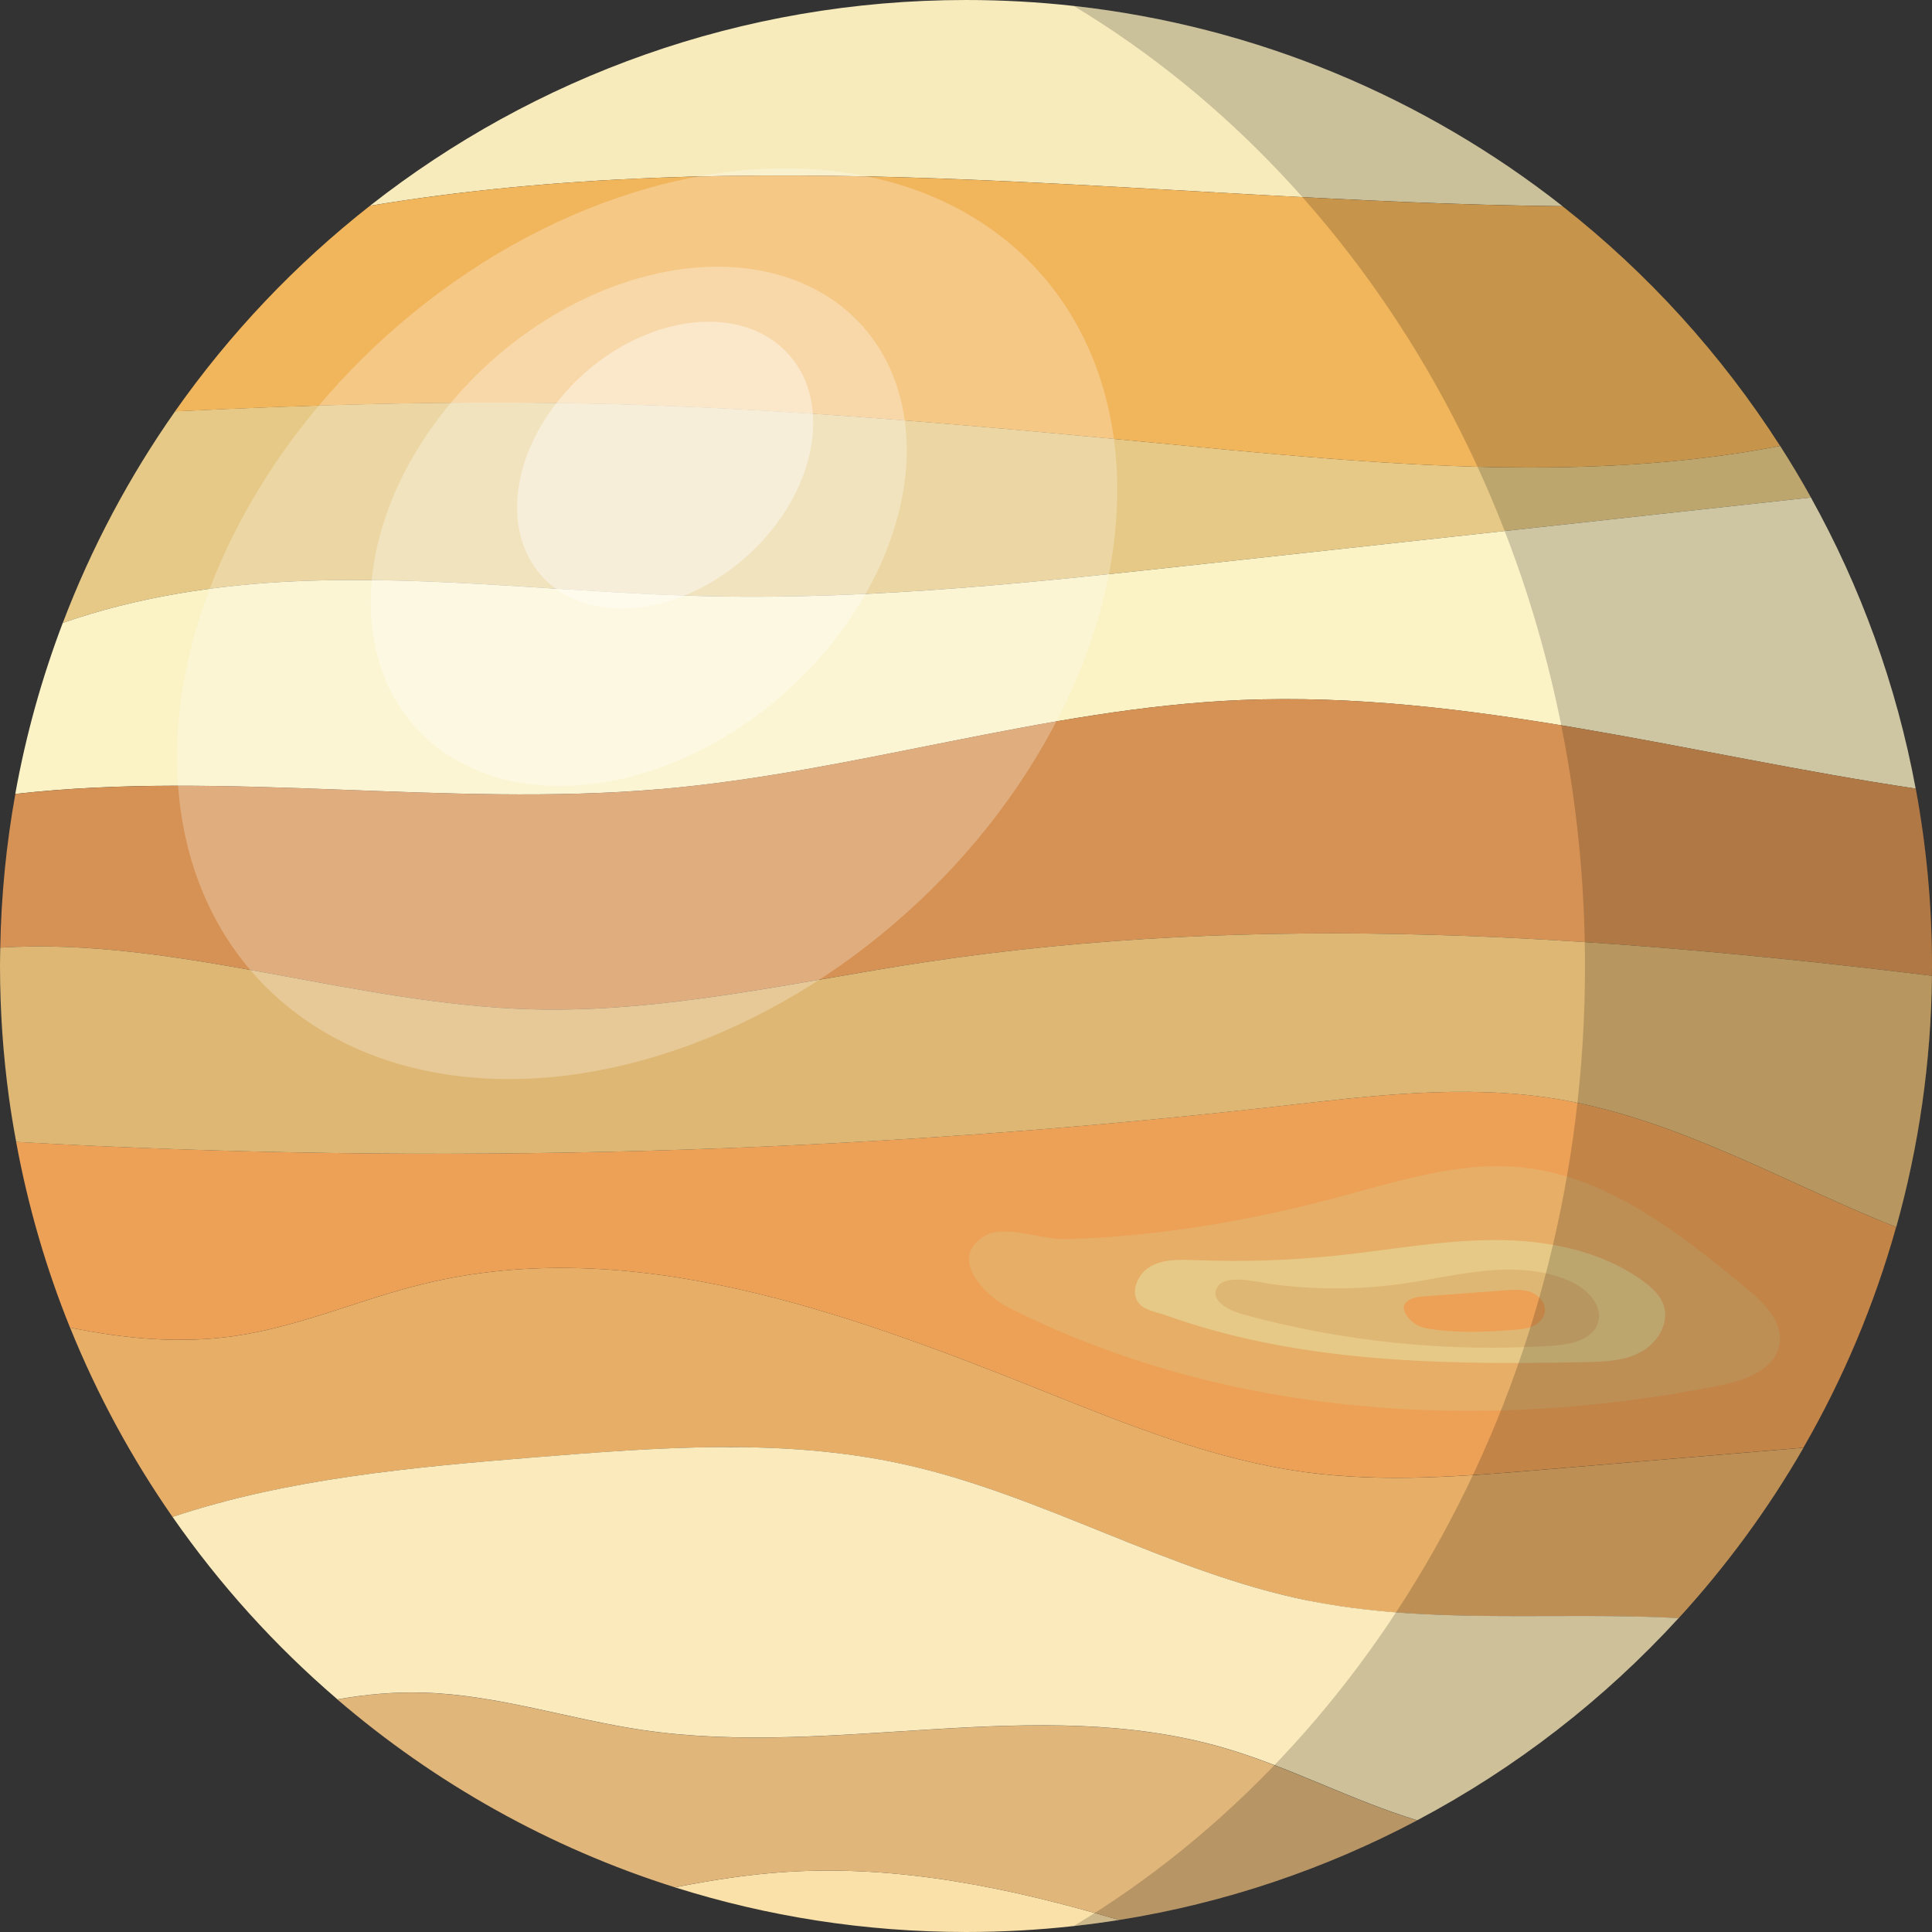 <?xml version="1.0" encoding="UTF-8"?>
<svg xmlns="http://www.w3.org/2000/svg" viewBox="0 0 396.31 396.31">
  <rect x="0" y="0" width="396.31" height="396.31" fill="#333333" stroke="none"/>
  <defs>
    <style>
      .cls-1 {
        fill: #f7ebbc;
      }

      .cls-2 {
        fill: #f1b55c;
      }

      .cls-3 {
        fill: #eda157;
      }

      .cls-4 {
        fill: #fbf2c6;
      }

      .cls-5 {
        fill: #fbebbc;
      }

      .cls-6 {
        fill: #e6c986;
      }

      .cls-7 {
        fill: #e6ae67;
      }

      .cls-8 {
        fill: #fae1a9;
      }

      .cls-9 {
        fill: #dfb774;
      }

      .cls-10 {
        fill: #d69254;
      }

      .cls-11 {
        fill: #e1b67b;
      }

      .cls-12 {
        isolation: isolate;
      }

      .cls-13 {
        mix-blend-mode: multiply;
        opacity: .18;
      }

      .cls-14 {
        opacity: 0;
      }

      .cls-15 {
        opacity: .3;
      }

      .cls-15, .cls-16, .cls-17 {
        fill: #fff;
      }

      .cls-16 {
        opacity: .25;
      }

      .cls-17 {
        opacity: .4;
      }
    </style>
  </defs>
  <g class="cls-12">
    <g id="Lager_2" data-name="Lager 2">
      <g id="Layer_1" data-name="Layer 1">
        <g>
          <g>
            <g>
              <path class="cls-8" d="M161.23,383.99c-7.64,.49-15.22,1.67-22.77,3.16,18.84,5.95,38.89,9.16,59.7,9.16,7.47,0,14.84-.41,22.1-1.22,3.11-.35,6.21-.76,9.28-1.25-22.37-6.6-45.17-11.35-68.3-9.85Z"/>
              <g>
                <path class="cls-6" d="M145.68,122.31c33.84,.73,67.6-2.95,101.25-6.63,41.52-4.54,83.04-9.08,124.55-13.63-2-3.6-4.11-7.12-6.32-10.58-38.54,7.49-79.96,4.01-119.59,.19-42.02-4.04-84.08-8.09-126.28-8.92-27.8-.55-55.59,.29-83.37,1.63-9.38,13.35-17.15,27.92-23.04,43.41,15.24-5.33,31.68-7.84,47.85-8.55,28.32-1.25,56.61,2.47,84.95,3.08Z"/>
                <path class="cls-4" d="M135.39,161.88c40.07-3.44,78.97-16.59,119.15-18.28,46.31-1.95,92.54,11.35,138.42,18.16-3.95-21.29-11.31-41.39-21.49-59.71-41.52,4.54-83.04,9.08-124.55,13.63-33.65,3.68-67.41,7.37-101.25,6.63-28.34-.61-56.63-4.33-84.95-3.08-16.17,.71-32.61,3.22-47.85,8.55-4.27,11.24-7.56,22.96-9.74,35.08,42.99-4.88,88.5,2.77,132.25-.99Z"/>
                <path class="cls-1" d="M192.62,36.61c42.6,1.54,85.33,5.26,127.91,5.69C292.28,20.1,257.86,5.39,220.25,1.22c-7.25-.81-14.62-1.22-22.1-1.22-46.14,0-88.59,15.77-122.26,42.21,38.25-6.38,77.88-7,116.73-5.6Z"/>
                <path class="cls-2" d="M119.28,82.75c42.2,.84,84.27,4.88,126.28,8.92,39.63,3.81,81.05,7.3,119.59-.19-12.03-18.79-27.14-35.42-44.63-49.17-42.58-.43-85.3-4.16-127.91-5.69-38.85-1.4-78.48-.79-116.73,5.6-15.3,12.01-28.78,26.23-39.98,42.17,27.78-1.33,55.57-2.18,83.37-1.63Z"/>
                <path class="cls-10" d="M109.07,207.04c27.14,.75,53.89-5.63,80.74-9.68,68.33-10.32,137.62-5.61,206.48,2.8,0-.67,.02-1.33,.02-2,0-12.43-1.15-24.6-3.34-36.4-45.89-6.82-92.11-20.11-138.42-18.16-40.18,1.69-79.09,14.83-119.15,18.28-43.75,3.76-89.26-3.89-132.25,.99C1.29,173.12,.25,183.65,.05,194.39c35.81-2.25,72.46,11.64,109.02,12.65Z"/>
                <path class="cls-7" d="M267.53,301.95c-18.57-2.55-36.16-9.66-53.56-16.63-40.6-16.26-84.62-32.31-127.12-21.95-12.94,3.15-25.29,8.7-38.46,10.65-11.36,1.68-22.75,.62-34.02-1.7,5.57,13.79,12.65,26.81,21.03,38.86,23.45-7.86,49.34-10.23,74.25-12.23,25.21-2.03,50.87-4.04,75.58,1.39,28.65,6.29,54.53,22.26,83.29,28.04,24.75,4.97,50.67,2.21,75.81,3.56,9.75-10.65,18.36-22.37,25.62-34.97-17.62,1.49-35.24,2.97-52.85,4.46-16.5,1.39-33.16,2.78-49.56,.53Z"/>
                <path class="cls-11" d="M131.69,354.88c-14.95-2.21-29.54-7.17-44.65-7.65-6.02-.19-11.96,.33-17.83,1.38,20.02,17.17,43.5,30.42,69.25,38.54,7.54-1.5,15.12-2.67,22.77-3.16,23.13-1.5,45.93,3.25,68.3,9.85,21.78-3.46,42.36-10.48,61.16-20.43-13.46-4.08-26.26-10.99-39.86-14.92-38.33-11.07-79.68,2.23-119.15-3.61Z"/>
                <path class="cls-5" d="M268.52,328.37c-28.76-5.78-54.64-21.75-83.29-28.04-24.71-5.42-50.37-3.42-75.58-1.39-24.91,2.01-50.8,4.37-74.25,12.23,9.65,13.87,21.02,26.45,33.82,37.42,5.87-1.05,11.81-1.57,17.83-1.38,15.11,.48,29.69,5.43,44.65,7.65,39.47,5.84,80.81-7.46,119.15,3.61,13.61,3.93,26.4,10.84,39.86,14.92,20.2-10.69,38.33-24.77,53.63-41.48-25.14-1.35-51.06,1.41-75.81-3.56Z"/>
                <path class="cls-3" d="M319.12,225.39c-18.95-3.07-38.31-.56-57.39,1.59-85.73,9.69-172.28,12.1-258.42,7.25,2.43,13.2,6.14,25.95,11.05,38.09,11.28,2.32,22.67,3.37,34.02,1.7,13.17-1.95,25.53-7.5,38.46-10.65,42.49-10.36,86.51,5.69,127.12,21.95,17.4,6.97,34.99,14.08,53.56,16.63,16.4,2.25,33.06,.86,49.56-.53,17.62-1.49,35.24-2.97,52.85-4.46,8.12-14.08,14.54-29.25,19.02-45.24-3.04-1.21-6.06-2.48-9.03-3.79-19.86-8.71-39.41-19.07-60.81-22.54Z"/>
                <path class="cls-9" d="M189.81,197.36c-26.85,4.06-53.6,10.44-80.74,9.68-36.57-1.01-73.22-14.9-109.02-12.65-.02,1.25-.05,2.51-.05,3.77,0,9.16,.64,18.17,1.84,27,.42,3.05,.92,6.07,1.48,9.08,86.14,4.85,172.69,2.43,258.42-7.25,19.08-2.16,38.43-4.67,57.39-1.59,21.41,3.47,40.95,13.83,60.81,22.54,2.97,1.3,5.99,2.58,9.03,3.79,4.6-16.43,7.15-33.71,7.33-51.57-68.86-8.41-138.14-13.12-206.48-2.8Z"/>
                <path class="cls-7" d="M273.36,245.88c12.78-3.37,25.73-7.76,38.87-6.4,17.57,1.82,32.3,13.51,45.94,24.73,3.62,2.98,7.62,6.88,6.86,11.51-.86,5.23-7.05,7.43-12.25,8.47-48.89,9.81-101.45,6.48-145.95-16-4.9-2.48-12.57-10.38-4.62-14.78,3.93-2.17,11.79,.89,16.19,.78,18.47-.48,37.12-3.6,54.96-8.3Z"/>
                <path class="cls-6" d="M325.23,279.42c3.85-.08,7.86-.22,11.27-2.03,3.4-1.81,5.96-5.82,4.81-9.5-.68-2.18-2.48-3.81-4.33-5.15-8.69-6.29-19.79-8.4-30.52-8.37s-21.34,2.03-32.01,3.16c-9.67,1.03-19.41,1.35-29.12,.96-3.34-.13-6.94-.28-9.74,1.54-1.74,1.14-3.23,3.81-2.66,5.94,.75,2.75,3.72,2.94,6.18,3.82,6.51,2.34,13.2,4.16,19.97,5.54,13.77,2.82,27.84,3.87,41.88,4.17,8.09,.17,16.18,.08,24.27-.09Z"/>
                <path class="cls-9" d="M254.88,269.6c20.67,5.67,42.3,7.86,63.69,6.44,3.69-.25,8.19-1.22,9.24-4.76,1.07-3.61-2.38-6.99-5.83-8.51-5.3-2.33-11.29-2.65-17.06-2.12-5.77,.53-11.43,1.86-17.17,2.67-8.91,1.27-17.99,1.3-26.9,.09-2.55-.34-9.41-2.2-11.1,.56-1.87,3.08,3.04,5.05,5.13,5.62Z"/>
              </g>
            </g>
            <path class="cls-3" d="M291.54,265.96c5.76-.43,11.52-.85,17.28-1.28,1.78-.13,3.62-.25,5.28,.4,1.66,.65,3.06,2.33,2.78,4.09-.2,1.31-1.28,2.36-2.5,2.89-1.22,.53-2.57,.64-3.9,.74-5.9,.44-11.95,.73-17.81-.31-1.75-.31-3.13-1.21-4.15-2.7-1.68-2.48,.77-3.64,3.02-3.81Z"/>
          </g>
          <g>
            <path class="cls-13" d="M220.25,1.22c62.42,37.56,104.88,111.67,104.88,196.93s-42.46,159.37-104.88,196.93c99.04-10.99,176.06-94.97,176.06-196.93S319.29,12.21,220.25,1.22Z"/>
            <path class="cls-14" d="M325.13,198.16c0-85.26-42.46-159.37-104.88-196.93-7.25-.81-14.62-1.22-22.1-1.22C88.72,0,0,88.72,0,198.16s88.72,198.16,198.16,198.16c7.47,0,14.84-.41,22.1-1.22,62.42-37.56,104.88-111.67,104.88-196.93Z"/>
            <ellipse class="cls-16" cx="132.75" cy="127.94" rx="108.05" ry="79.68" transform="translate(-51.5 121.4) rotate(-41.91)"/>
            <ellipse class="cls-15" cx="131.02" cy="107.97" rx="61.61" ry="45.43" transform="translate(-38.61 115.14) rotate(-41.91)"/>
            <ellipse class="cls-17" cx="136.44" cy="95.42" rx="34.03" ry="25.09" transform="translate(-28.83 115.54) rotate(-41.91)"/>
          </g>
        </g>
      </g>
    </g>
  </g>
</svg>